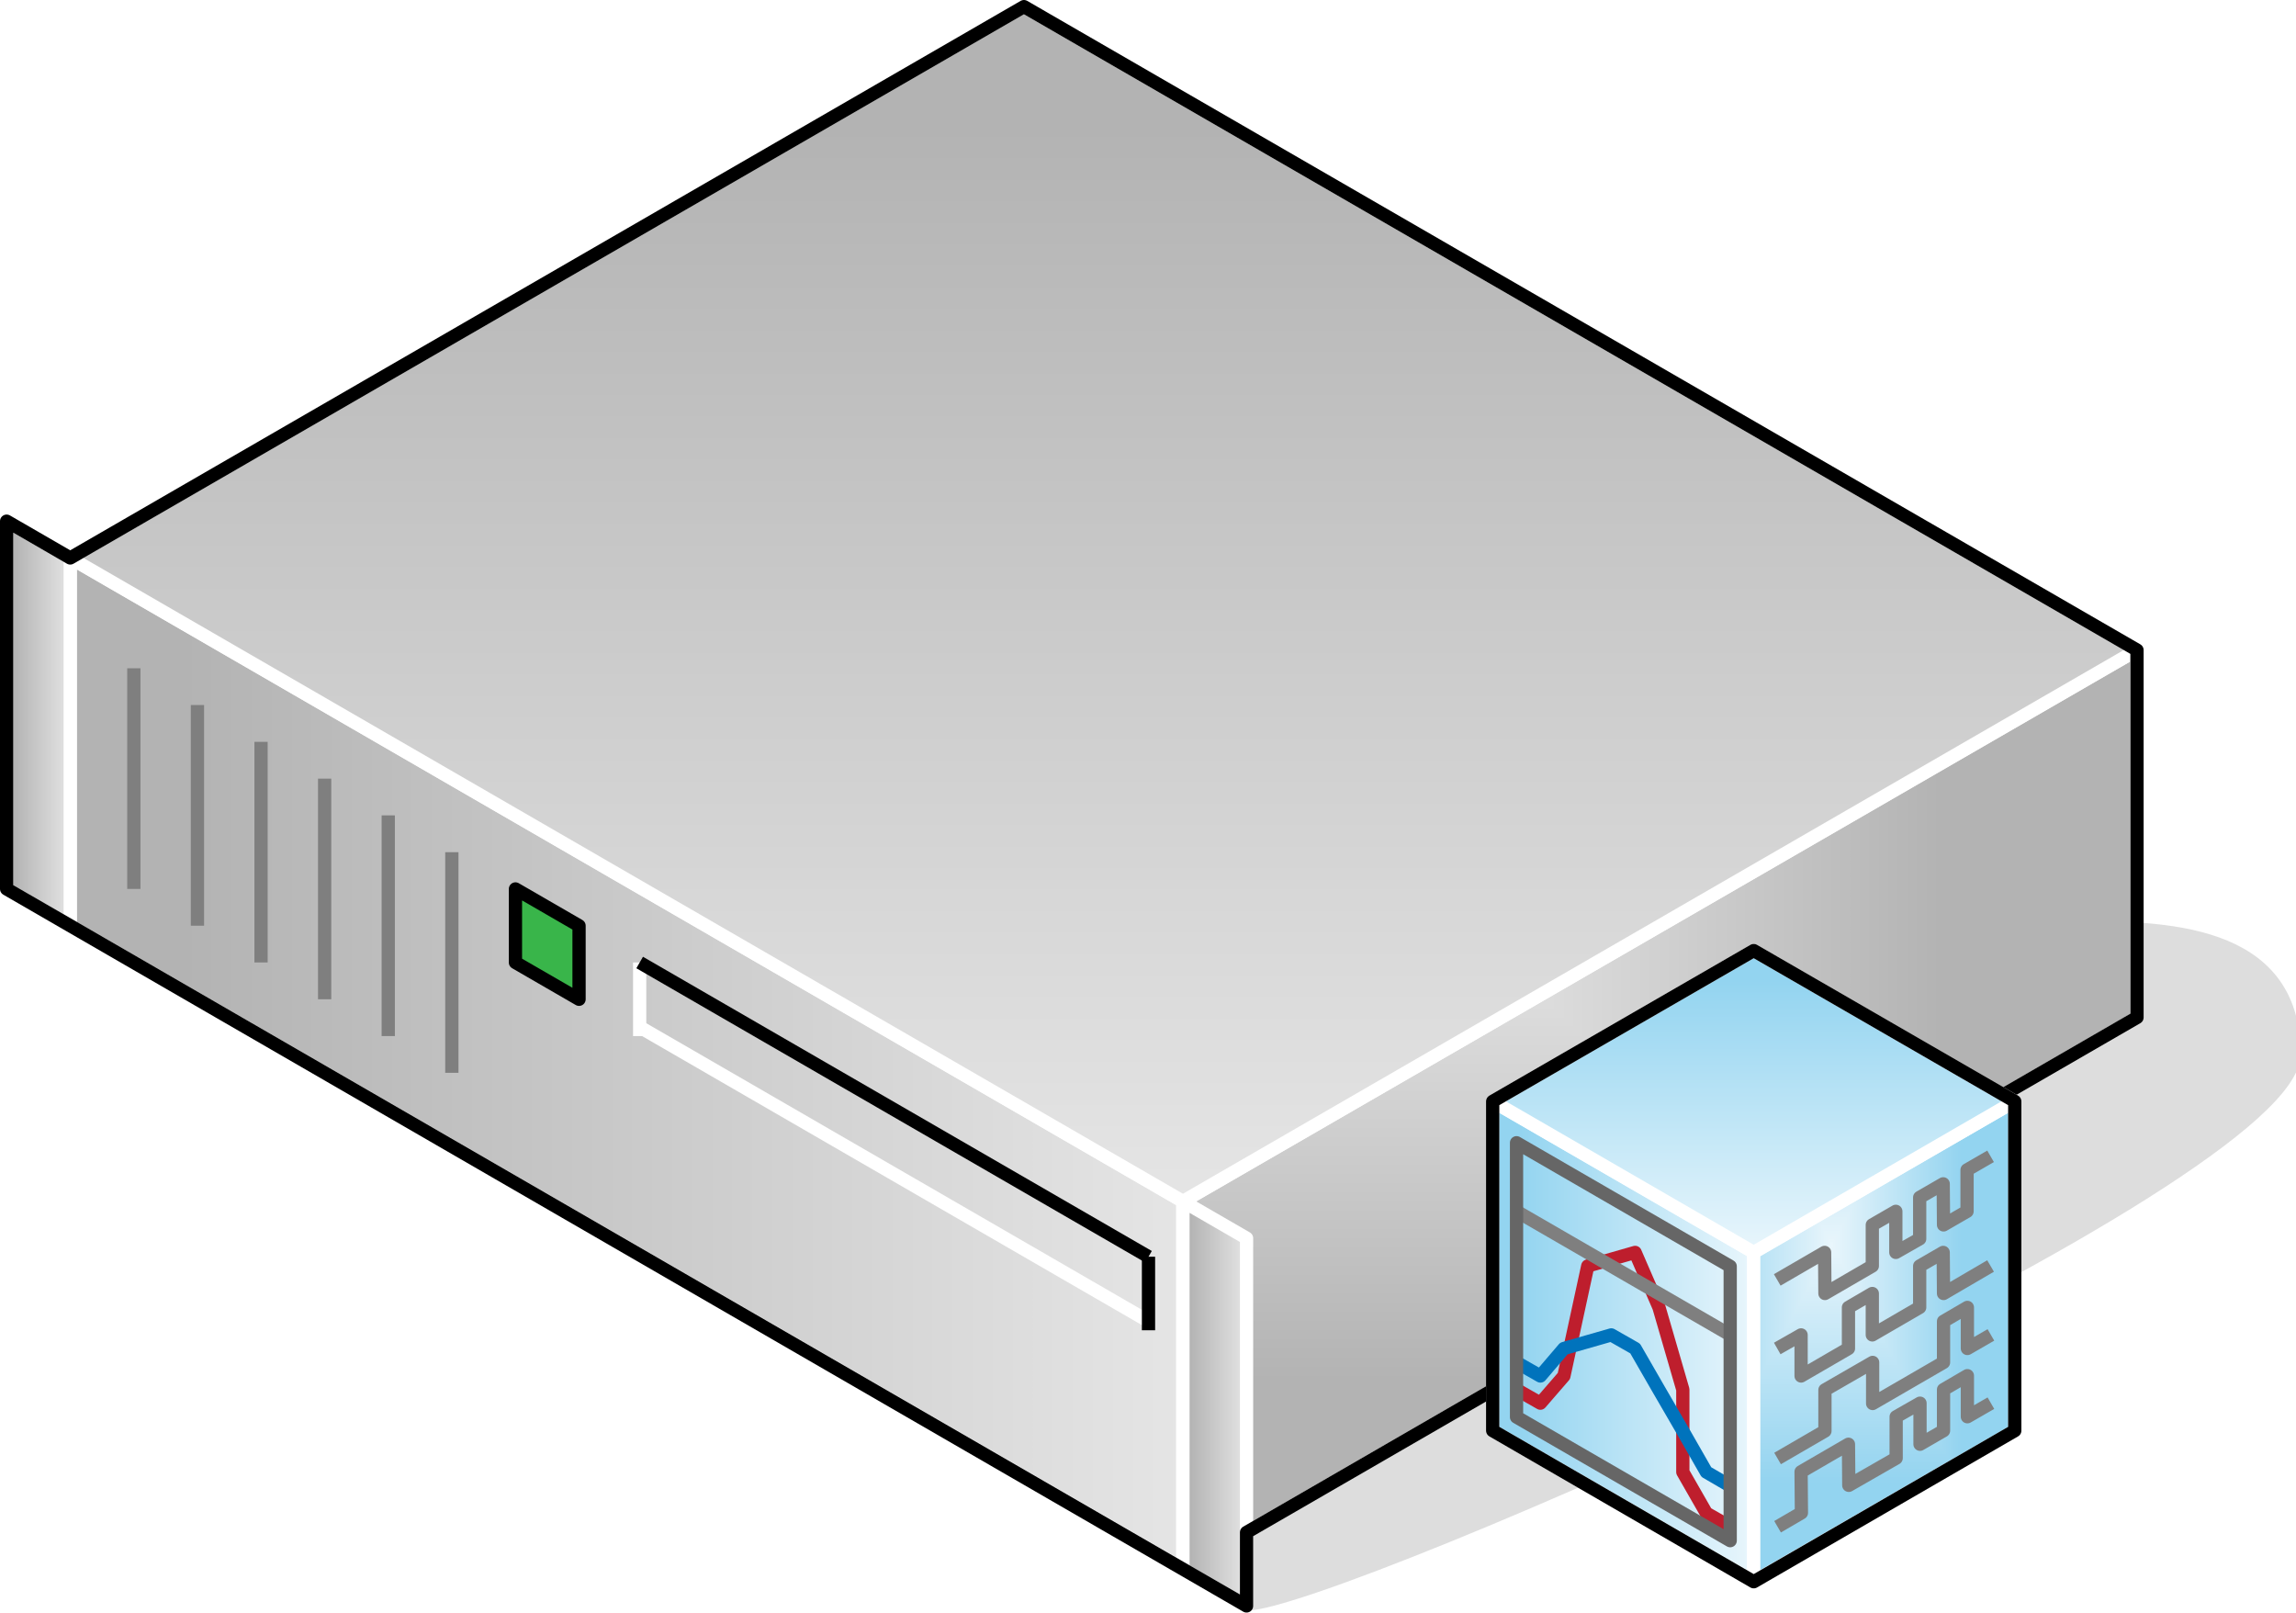 <?xml version="1.0" encoding="UTF-8"?>
<!DOCTYPE svg PUBLIC "-//W3C//DTD SVG 1.1//EN" "http://www.w3.org/Graphics/SVG/1.1/DTD/svg11.dtd">
<svg version="1.2" width="69.31mm" height="48.67mm" viewBox="2687 4320 6931 4867" preserveAspectRatio="xMidYMid" fill-rule="evenodd" stroke-width="28.222" stroke-linejoin="round" xmlns="http://www.w3.org/2000/svg" xmlns:ooo="http://xml.openoffice.org/svg/export" xmlns:xlink="http://www.w3.org/1999/xlink" xmlns:presentation="http://sun.com/xmlns/staroffice/presentation" xmlns:smil="http://www.w3.org/2001/SMIL20/" xmlns:anim="urn:oasis:names:tc:opendocument:xmlns:animation:1.0" xml:space="preserve">
 <defs class="ClipPathGroup">
  <clipPath id="presentation_clip_path" clipPathUnits="userSpaceOnUse">
   <rect x="2687" y="4320" width="6931" height="4867"/>
  </clipPath>
 </defs>
 <defs class="TextShapeIndex">
  <g ooo:slide="id1" ooo:id-list="id3 id4 id5 id6 id7 id8 id9 id10 id11 id12 id13 id14 id15 id16 id17 id18 id19 id20 id21 id22 id23 id24 id25 id26 id27 id28 id29 id30 id31 id32"/>
 </defs>
 <defs class="EmbeddedBulletChars">
  <g id="bullet-char-template(57356)" transform="scale(0,-0)">
   <path d="M 580,1141 L 1163,571 580,0 -4,571 580,1141 Z"/>
  </g>
  <g id="bullet-char-template(57354)" transform="scale(0,-0)">
   <path d="M 8,1128 L 1137,1128 1137,0 8,0 8,1128 Z"/>
  </g>
  <g id="bullet-char-template(10146)" transform="scale(0,-0)">
   <path d="M 174,0 L 602,739 174,1481 1456,739 174,0 Z M 1358,739 L 309,1346 659,739 1358,739 Z"/>
  </g>
  <g id="bullet-char-template(10132)" transform="scale(0,-0)">
   <path d="M 2015,739 L 1276,0 717,0 1260,543 174,543 174,936 1260,936 717,1481 1274,1481 2015,739 Z"/>
  </g>
  <g id="bullet-char-template(10007)" transform="scale(0,-0)">
   <path d="M 0,-2 C -7,14 -16,27 -25,37 L 356,567 C 262,823 215,952 215,954 215,979 228,992 255,992 264,992 276,990 289,987 310,991 331,999 354,1012 L 381,999 492,748 772,1049 836,1024 860,1049 C 881,1039 901,1025 922,1006 886,937 835,863 770,784 769,783 710,716 594,584 L 774,223 C 774,196 753,168 711,139 L 727,119 C 717,90 699,76 672,76 641,76 570,178 457,381 L 164,-76 C 142,-110 111,-127 72,-127 30,-127 9,-110 8,-76 1,-67 -2,-52 -2,-32 -2,-23 -1,-13 0,-2 Z"/>
  </g>
  <g id="bullet-char-template(10004)" transform="scale(0,-0)">
   <path d="M 285,-33 C 182,-33 111,30 74,156 52,228 41,333 41,471 41,549 55,616 82,672 116,743 169,778 240,778 293,778 328,747 346,684 L 369,508 C 377,444 397,411 428,410 L 1163,1116 C 1174,1127 1196,1133 1229,1133 1271,1133 1292,1118 1292,1087 L 1292,965 C 1292,929 1282,901 1262,881 L 442,47 C 390,-6 338,-33 285,-33 Z"/>
  </g>
  <g id="bullet-char-template(9679)" transform="scale(0,-0)">
   <path d="M 813,0 C 632,0 489,54 383,161 276,268 223,411 223,592 223,773 276,916 383,1023 489,1130 632,1184 813,1184 992,1184 1136,1130 1245,1023 1353,916 1407,772 1407,592 1407,412 1353,268 1245,161 1136,54 992,0 813,0 Z"/>
  </g>
  <g id="bullet-char-template(8226)" transform="scale(0,-0)">
   <path d="M 346,457 C 273,457 209,483 155,535 101,586 74,649 74,723 74,796 101,859 155,911 209,963 273,989 346,989 419,989 480,963 531,910 582,859 608,796 608,723 608,648 583,586 532,535 482,483 420,457 346,457 Z"/>
  </g>
  <g id="bullet-char-template(8211)" transform="scale(0,-0)">
   <path d="M -4,459 L 1135,459 1135,606 -4,606 -4,459 Z"/>
  </g>
 </defs>
 <defs class="TextEmbeddedBitmaps"/>
 <g class="SlideGroup">
  <g>
   <g id="id1" class="Slide" clip-path="url(#presentation_clip_path)">
    <g class="Page">
     <g class="Group">
      <g class="Group">
       <g class="com.sun.star.drawing.ClosedBezierShape">
        <g id="id3">
         <rect class="BoundingBox" stroke="none" fill="none" x="6447" y="7113" width="3173" height="2056"/>
         <path fill="rgb(221,221,221)" stroke="none" d="M 6451,9167 C 6714,9167 9618,7891 9618,7502 9618,7114 9210,7114 8946,7114 8946,7280 6355,7946 6451,9167 Z"/>
         <path fill="none" stroke="rgb(221,221,221)" d="M 6451,9167 C 6714,9167 9618,7891 9618,7502 9618,7114 9210,7114 8946,7114 8946,7280 6355,7946 6451,9167 Z"/>
        </g>
       </g>
       <g class="Group">
        <g class="com.sun.star.drawing.PolyPolygonShape">
         <g id="id4">
          <rect class="BoundingBox" stroke="none" fill="none" x="2879" y="5984" width="3400" height="3092"/>
          <g>
           <defs>
            <linearGradient id="gradient1" x1="2899" y1="7529" x2="6258" y2="7529" gradientUnits="userSpaceOnUse">
             <stop offset="0.1" style="stop-color:rgb(179,179,179)"/>
             <stop offset="1" style="stop-color:rgb(229,229,229)"/>
            </linearGradient>
           </defs>
           <path style="fill:url(#gradient1)" d="M 2899,7114 L 2899,6004 6258,7946 6258,9055 2899,7114 Z"/>
          </g>
          <path fill="none" stroke="rgb(255,255,255)" stroke-width="40" stroke-linejoin="round" d="M 2899,7114 L 2899,6004 6258,7946 6258,9055 2899,7114 Z"/>
         </g>
        </g>
        <g class="com.sun.star.drawing.PolyPolygonShape">
         <g id="id5">
          <rect class="BoundingBox" stroke="none" fill="none" x="6238" y="6262" width="2920" height="2815"/>
          <g>
           <defs>
            <pattern id="pattern1" x="6258" y="6282" width="2880" height="2775" patternUnits="userSpaceOnUse">
             <g transform="translate(-6258,-6282)">
              <path fill="rgb(179,179,179)" stroke="none" d="M 6257,6281 L 9138,6281 9138,9057 6257,9057 6257,6281 Z M 5709,5754 L 8532,5754 8532,8474 5709,8474 5709,5754 Z"/>
              <path fill="rgb(180,180,180)" stroke="none" d="M 5709,5754 L 8532,5754 8532,8474 5709,8474 5709,5754 Z M 5738,5782 L 8503,5782 8503,8446 5738,8446 5738,5782 Z"/>
              <path fill="rgb(181,181,181)" stroke="none" d="M 5738,5782 L 8503,5782 8503,8446 5738,8446 5738,5782 Z M 5767,5810 L 8474,5810 8474,8418 5767,8418 5767,5810 Z"/>
              <path fill="rgb(182,182,182)" stroke="none" d="M 5767,5810 L 8474,5810 8474,8418 5767,8418 5767,5810 Z M 5796,5838 L 8445,5838 8445,8390 5796,8390 5796,5838 Z"/>
              <path fill="rgb(183,183,183)" stroke="none" d="M 5796,5838 L 8445,5838 8445,8390 5796,8390 5796,5838 Z M 5825,5865 L 8416,5865 8416,8363 5825,8363 5825,5865 Z"/>
              <path fill="rgb(184,184,184)" stroke="none" d="M 5825,5865 L 8416,5865 8416,8363 5825,8363 5825,5865 Z M 5853,5893 L 8388,5893 8388,8335 5853,8335 5853,5893 Z"/>
              <path fill="rgb(185,185,185)" stroke="none" d="M 5853,5893 L 8388,5893 8388,8335 5853,8335 5853,5893 Z M 5882,5921 L 8359,5921 8359,8307 5882,8307 5882,5921 Z"/>
              <path fill="rgb(186,186,186)" stroke="none" d="M 5882,5921 L 8359,5921 8359,8307 5882,8307 5882,5921 Z M 5911,5949 L 8330,5949 8330,8279 5911,8279 5911,5949 Z"/>
              <path fill="rgb(187,187,187)" stroke="none" d="M 5911,5949 L 8330,5949 8330,8279 5911,8279 5911,5949 Z M 5940,5976 L 8301,5976 8301,8252 5940,8252 5940,5976 Z"/>
              <path fill="rgb(188,188,188)" stroke="none" d="M 5940,5976 L 8301,5976 8301,8252 5940,8252 5940,5976 Z M 5969,6004 L 8272,6004 8272,8224 5969,8224 5969,6004 Z"/>
              <path fill="rgb(189,189,189)" stroke="none" d="M 5969,6004 L 8272,6004 8272,8224 5969,8224 5969,6004 Z M 5998,6032 L 8243,6032 8243,8196 5998,8196 5998,6032 Z"/>
              <path fill="rgb(190,190,190)" stroke="none" d="M 5998,6032 L 8243,6032 8243,8196 5998,8196 5998,6032 Z M 6026,6060 L 8215,6060 8215,8168 6026,8168 6026,6060 Z"/>
              <path fill="rgb(191,191,191)" stroke="none" d="M 6026,6060 L 8215,6060 8215,8168 6026,8168 6026,6060 Z M 6055,6088 L 8186,6088 8186,8140 6055,8140 6055,6088 Z"/>
              <path fill="rgb(192,192,192)" stroke="none" d="M 6055,6088 L 8186,6088 8186,8140 6055,8140 6055,6088 Z M 6084,6115 L 8157,6115 8157,8113 6084,8113 6084,6115 Z"/>
              <path fill="rgb(193,193,193)" stroke="none" d="M 6084,6115 L 8157,6115 8157,8113 6084,8113 6084,6115 Z M 6113,6143 L 8128,6143 8128,8085 6113,8085 6113,6143 Z"/>
              <path fill="rgb(194,194,194)" stroke="none" d="M 6113,6143 L 8128,6143 8128,8085 6113,8085 6113,6143 Z M 6142,6171 L 8099,6171 8099,8057 6142,8057 6142,6171 Z"/>
              <path fill="rgb(195,195,195)" stroke="none" d="M 6142,6171 L 8099,6171 8099,8057 6142,8057 6142,6171 Z M 6170,6199 L 8071,6199 8071,8029 6170,8029 6170,6199 Z"/>
              <path fill="rgb(196,196,196)" stroke="none" d="M 6170,6199 L 8071,6199 8071,8029 6170,8029 6170,6199 Z M 6199,6226 L 8042,6226 8042,8002 6199,8002 6199,6226 Z"/>
              <path fill="rgb(197,197,197)" stroke="none" d="M 6199,6226 L 8042,6226 8042,8002 6199,8002 6199,6226 Z M 6228,6254 L 8013,6254 8013,7974 6228,7974 6228,6254 Z"/>
              <path fill="rgb(198,198,198)" stroke="none" d="M 6228,6254 L 8013,6254 8013,7974 6228,7974 6228,6254 Z M 6256,6281 L 7984,6281 7984,7946 6256,7946 6256,6281 Z"/>
              <path fill="rgb(199,199,199)" stroke="none" d="M 6256,6281 L 7984,6281 7984,7946 6256,7946 6256,6281 Z M 6285,6309 L 7955,6309 7955,7918 6285,7918 6285,6309 Z"/>
              <path fill="rgb(200,200,200)" stroke="none" d="M 6285,6309 L 7955,6309 7955,7918 6285,7918 6285,6309 Z M 6314,6336 L 7926,6336 7926,7891 6314,7891 6314,6336 Z"/>
              <path fill="rgb(201,201,201)" stroke="none" d="M 6314,6336 L 7926,6336 7926,7891 6314,7891 6314,6336 Z M 6342,6364 L 7898,6364 7898,7863 6342,7863 6342,6364 Z"/>
              <path fill="rgb(202,202,202)" stroke="none" d="M 6342,6364 L 7898,6364 7898,7863 6342,7863 6342,6364 Z M 6371,6392 L 7869,6392 7869,7835 6371,7835 6371,6392 Z"/>
              <path fill="rgb(203,203,203)" stroke="none" d="M 6371,6392 L 7869,6392 7869,7835 6371,7835 6371,6392 Z M 6400,6420 L 7840,6420 7840,7807 6400,7807 6400,6420 Z"/>
              <path fill="rgb(204,204,204)" stroke="none" d="M 6400,6420 L 7840,6420 7840,7807 6400,7807 6400,6420 Z M 6429,6448 L 7811,6448 7811,7779 6429,7779 6429,6448 Z"/>
              <path fill="rgb(205,205,205)" stroke="none" d="M 6429,6448 L 7811,6448 7811,7779 6429,7779 6429,6448 Z M 6458,6475 L 7782,6475 7782,7752 6458,7752 6458,6475 Z"/>
              <path fill="rgb(206,206,206)" stroke="none" d="M 6458,6475 L 7782,6475 7782,7752 6458,7752 6458,6475 Z M 6486,6503 L 7754,6503 7754,7724 6486,7724 6486,6503 Z"/>
              <path fill="rgb(207,207,207)" stroke="none" d="M 6486,6503 L 7754,6503 7754,7724 6486,7724 6486,6503 Z M 6515,6531 L 7725,6531 7725,7696 6515,7696 6515,6531 Z"/>
              <path fill="rgb(208,208,208)" stroke="none" d="M 6515,6531 L 7725,6531 7725,7696 6515,7696 6515,6531 Z M 6544,6559 L 7696,6559 7696,7668 6544,7668 6544,6559 Z"/>
              <path fill="rgb(209,209,209)" stroke="none" d="M 6544,6559 L 7696,6559 7696,7668 6544,7668 6544,6559 Z M 6573,6586 L 7667,6586 7667,7641 6573,7641 6573,6586 Z"/>
              <path fill="rgb(210,210,210)" stroke="none" d="M 6573,6586 L 7667,6586 7667,7641 6573,7641 6573,6586 Z M 6602,6614 L 7638,6614 7638,7613 6602,7613 6602,6614 Z"/>
              <path fill="rgb(211,211,211)" stroke="none" d="M 6602,6614 L 7638,6614 7638,7613 6602,7613 6602,6614 Z M 6631,6642 L 7609,6642 7609,7585 6631,7585 6631,6642 Z"/>
              <path fill="rgb(212,212,212)" stroke="none" d="M 6631,6642 L 7609,6642 7609,7585 6631,7585 6631,6642 Z M 6659,6670 L 7581,6670 7581,7557 6659,7557 6659,6670 Z"/>
              <path fill="rgb(213,213,213)" stroke="none" d="M 6659,6670 L 7581,6670 7581,7557 6659,7557 6659,6670 Z M 6688,6697 L 7552,6697 7552,7530 6688,7530 6688,6697 Z"/>
              <path fill="rgb(214,214,214)" stroke="none" d="M 6688,6697 L 7552,6697 7552,7530 6688,7530 6688,6697 Z M 6717,6725 L 7523,6725 7523,7502 6717,7502 6717,6725 Z"/>
              <path fill="rgb(215,215,215)" stroke="none" d="M 6717,6725 L 7523,6725 7523,7502 6717,7502 6717,6725 Z M 6746,6753 L 7494,6753 7494,7474 6746,7474 6746,6753 Z"/>
              <path fill="rgb(216,216,216)" stroke="none" d="M 6746,6753 L 7494,6753 7494,7474 6746,7474 6746,6753 Z M 6775,6781 L 7465,6781 7465,7446 6775,7446 6775,6781 Z"/>
              <path fill="rgb(217,217,217)" stroke="none" d="M 6775,6781 L 7465,6781 7465,7446 6775,7446 6775,6781 Z M 6803,6809 L 7437,6809 7437,7418 6803,7418 6803,6809 Z"/>
              <path fill="rgb(218,218,218)" stroke="none" d="M 6803,6809 L 7437,6809 7437,7418 6803,7418 6803,6809 Z M 6832,6836 L 7408,6836 7408,7391 6832,7391 6832,6836 Z"/>
              <path fill="rgb(219,219,219)" stroke="none" d="M 6832,6836 L 7408,6836 7408,7391 6832,7391 6832,6836 Z M 6861,6864 L 7379,6864 7379,7363 6861,7363 6861,6864 Z"/>
              <path fill="rgb(220,220,220)" stroke="none" d="M 6861,6864 L 7379,6864 7379,7363 6861,7363 6861,6864 Z M 6890,6892 L 7350,6892 7350,7335 6890,7335 6890,6892 Z"/>
              <path fill="rgb(221,221,221)" stroke="none" d="M 6890,6892 L 7350,6892 7350,7335 6890,7335 6890,6892 Z M 6919,6920 L 7321,6920 7321,7307 6919,7307 6919,6920 Z"/>
              <path fill="rgb(222,222,222)" stroke="none" d="M 6919,6920 L 7321,6920 7321,7307 6919,7307 6919,6920 Z M 6948,6947 L 7292,6947 7292,7280 6948,7280 6948,6947 Z"/>
              <path fill="rgb(223,223,223)" stroke="none" d="M 6948,6947 L 7292,6947 7292,7280 6948,7280 6948,6947 Z M 6976,6975 L 7264,6975 7264,7252 6976,7252 6976,6975 Z"/>
              <path fill="rgb(224,224,224)" stroke="none" d="M 6976,6975 L 7264,6975 7264,7252 6976,7252 6976,6975 Z M 7005,7003 L 7235,7003 7235,7224 7005,7224 7005,7003 Z"/>
              <path fill="rgb(225,225,225)" stroke="none" d="M 7005,7003 L 7235,7003 7235,7224 7005,7224 7005,7003 Z M 7034,7031 L 7206,7031 7206,7196 7034,7196 7034,7031 Z"/>
              <path fill="rgb(226,226,226)" stroke="none" d="M 7034,7031 L 7206,7031 7206,7196 7034,7196 7034,7031 Z M 7063,7058 L 7177,7058 7177,7169 7063,7169 7063,7058 Z"/>
              <path fill="rgb(227,227,227)" stroke="none" d="M 7063,7058 L 7177,7058 7177,7169 7063,7169 7063,7058 Z M 7092,7086 L 7148,7086 7148,7141 7092,7141 7092,7086 Z"/>
              <path fill="rgb(229,229,229)" stroke="none" d="M 7092,7086 L 7148,7086 7148,7141 7092,7141 7092,7086 Z"/>
             </g>
            </pattern>
           </defs>
           <path style="fill:url(#pattern1)" d="M 6258,9056 L 6258,7946 9137,6282 9137,7392 6258,9056 Z"/>
          </g>
          <path fill="none" stroke="rgb(255,255,255)" stroke-width="40" stroke-linejoin="round" d="M 6258,9056 L 6258,7946 9137,6282 9137,7392 6258,9056 Z"/>
         </g>
        </g>
        <g class="com.sun.star.drawing.PolyPolygonShape">
         <g id="id6">
          <rect class="BoundingBox" stroke="none" fill="none" x="2879" y="4320" width="6280" height="3648"/>
          <g>
           <defs>
            <linearGradient id="gradient2" x1="6018" y1="4340" x2="6018" y2="7946" gradientUnits="userSpaceOnUse">
             <stop offset="0.1" style="stop-color:rgb(179,179,179)"/>
             <stop offset="1" style="stop-color:rgb(229,229,229)"/>
            </linearGradient>
           </defs>
           <path style="fill:url(#gradient2)" d="M 6258,7946 L 2899,6004 5778,4340 9138,6282 6258,7946 Z"/>
          </g>
          <path fill="none" stroke="rgb(255,255,255)" stroke-width="40" stroke-linejoin="round" d="M 6258,7946 L 2899,6004 5778,4340 9138,6282 6258,7946 Z"/>
         </g>
        </g>
        <g class="com.sun.star.drawing.LineShape">
         <g id="id7">
          <rect class="BoundingBox" stroke="none" fill="none" x="4031" y="6872" width="41" height="707"/>
          <path fill="none" stroke="rgb(127,127,127)" stroke-width="40" stroke-linejoin="round" d="M 4051,6892 L 4051,7558"/>
         </g>
        </g>
        <g class="com.sun.star.drawing.LineShape">
         <g id="id8">
          <rect class="BoundingBox" stroke="none" fill="none" x="4607" y="7405" width="1577" height="929"/>
          <path fill="none" stroke="rgb(255,255,255)" stroke-width="40" stroke-linejoin="round" d="M 6163,8313 L 4627,7425"/>
         </g>
        </g>
        <g class="com.sun.star.drawing.LineShape">
         <g id="id9">
          <rect class="BoundingBox" stroke="none" fill="none" x="4598" y="7205" width="41" height="263"/>
          <path fill="none" stroke="rgb(255,255,255)" stroke-width="40" stroke-linejoin="round" d="M 4618,7225 L 4618,7447"/>
         </g>
        </g>
        <g class="com.sun.star.drawing.LineShape">
         <g id="id10">
          <rect class="BoundingBox" stroke="none" fill="none" x="6134" y="8093" width="41" height="263"/>
          <path fill="none" stroke="rgb(0,0,0)" stroke-width="40" stroke-linejoin="round" d="M 6154,8113 L 6154,8335"/>
         </g>
        </g>
        <g class="com.sun.star.drawing.LineShape">
         <g id="id11">
          <rect class="BoundingBox" stroke="none" fill="none" x="4598" y="7205" width="1577" height="929"/>
          <path fill="none" stroke="rgb(0,0,0)" stroke-width="40" stroke-linejoin="round" d="M 6154,8113 L 4618,7225"/>
         </g>
        </g>
        <g class="com.sun.star.drawing.PolyPolygonShape">
         <g id="id12">
          <rect class="BoundingBox" stroke="none" fill="none" x="4223" y="6983" width="233" height="374"/>
          <path fill="rgb(57,181,74)" stroke="none" d="M 4243,7225 L 4243,7003 4435,7114 4435,7336 4243,7225 Z"/>
          <path fill="none" stroke="rgb(0,0,0)" stroke-width="40" stroke-linejoin="round" d="M 4243,7225 L 4243,7003 4435,7114 4435,7336 4243,7225 Z"/>
         </g>
        </g>
        <g class="com.sun.star.drawing.LineShape">
         <g id="id13">
          <rect class="BoundingBox" stroke="none" fill="none" x="3839" y="6761" width="41" height="707"/>
          <path fill="none" stroke="rgb(127,127,127)" stroke-width="40" stroke-linejoin="round" d="M 3859,6781 L 3859,7447"/>
         </g>
        </g>
        <g class="com.sun.star.drawing.LineShape">
         <g id="id14">
          <rect class="BoundingBox" stroke="none" fill="none" x="3647" y="6650" width="41" height="707"/>
          <path fill="none" stroke="rgb(127,127,127)" stroke-width="40" stroke-linejoin="round" d="M 3667,6670 L 3667,7336"/>
         </g>
        </g>
        <g class="com.sun.star.drawing.LineShape">
         <g id="id15">
          <rect class="BoundingBox" stroke="none" fill="none" x="3455" y="6539" width="41" height="707"/>
          <path fill="none" stroke="rgb(127,127,127)" stroke-width="40" stroke-linejoin="round" d="M 3475,6559 L 3475,7225"/>
         </g>
        </g>
        <g class="com.sun.star.drawing.LineShape">
         <g id="id16">
          <rect class="BoundingBox" stroke="none" fill="none" x="3263" y="6428" width="41" height="707"/>
          <path fill="none" stroke="rgb(127,127,127)" stroke-width="40" stroke-linejoin="round" d="M 3283,6448 L 3283,7114"/>
         </g>
        </g>
        <g class="com.sun.star.drawing.LineShape">
         <g id="id17">
          <rect class="BoundingBox" stroke="none" fill="none" x="3071" y="6317" width="41" height="707"/>
          <path fill="none" stroke="rgb(127,127,127)" stroke-width="40" stroke-linejoin="round" d="M 3091,6337 L 3091,7003"/>
         </g>
        </g>
        <g class="com.sun.star.drawing.PolyPolygonShape">
         <g id="id18">
          <rect class="BoundingBox" stroke="none" fill="none" x="2686" y="5873" width="234" height="1263"/>
          <g>
           <defs>
            <linearGradient id="gradient3" x1="2707" y1="6503" x2="2900" y2="6503" gradientUnits="userSpaceOnUse">
             <stop offset="0.1" style="stop-color:rgb(179,179,179)"/>
             <stop offset="1" style="stop-color:rgb(229,229,229)"/>
            </linearGradient>
           </defs>
           <path style="fill:url(#gradient3)" d="M 2707,7003 L 2707,5893 2899,6004 2899,7114 2707,7003 Z"/>
          </g>
          <path fill="none" stroke="rgb(255,255,255)" stroke-width="40" stroke-linejoin="round" d="M 2707,7003 L 2707,5893 2899,6004 2899,7114 2707,7003 Z"/>
         </g>
        </g>
        <g class="com.sun.star.drawing.PolyPolygonShape">
         <g id="id19">
          <rect class="BoundingBox" stroke="none" fill="none" x="6238" y="7926" width="233" height="1263"/>
          <g>
           <defs>
            <linearGradient id="gradient4" x1="6258" y1="8556" x2="6451" y2="8556" gradientUnits="userSpaceOnUse">
             <stop offset="0.1" style="stop-color:rgb(179,179,179)"/>
             <stop offset="1" style="stop-color:rgb(229,229,229)"/>
            </linearGradient>
           </defs>
           <path style="fill:url(#gradient4)" d="M 6258,9056 L 6258,7946 6450,8057 6450,9167 6258,9056 Z"/>
          </g>
          <path fill="none" stroke="rgb(255,255,255)" stroke-width="40" stroke-linejoin="round" d="M 6258,9056 L 6258,7946 6450,8057 6450,9167 6258,9056 Z"/>
         </g>
        </g>
        <g class="com.sun.star.drawing.PolyPolygonShape">
         <g id="id20">
          <rect class="BoundingBox" stroke="none" fill="none" x="2687" y="4320" width="6472" height="4868"/>
          <path fill="none" stroke="rgb(0,0,0)" stroke-width="40" stroke-linejoin="round" d="M 2707,7003 L 2707,5893 2899,6004 5778,4340 9138,6282 9138,7391 6450,8945 6450,9167 2707,7003 Z"/>
         </g>
        </g>
       </g>
      </g>
      <g class="Group">
       <g class="com.sun.star.drawing.PolyPolygonShape">
        <g id="id21">
         <rect class="BoundingBox" stroke="none" fill="none" x="7172" y="7624" width="830" height="1490"/>
         <g>
          <defs>
           <linearGradient id="gradient5" x1="7192" y1="8368" x2="7983" y2="8368" gradientUnits="userSpaceOnUse">
            <stop offset="0.1" style="stop-color:rgb(147,212,240)"/>
            <stop offset="1" style="stop-color:rgb(233,246,252)"/>
           </linearGradient>
          </defs>
          <path style="fill:url(#gradient5)" d="M 7193,8638 L 7193,7644 7981,8099 7981,9093 7193,8638 Z"/>
         </g>
         <path fill="none" stroke="rgb(255,255,255)" stroke-width="40" stroke-linejoin="round" d="M 7193,8638 L 7193,7644 7981,8099 7981,9093 7193,8638 Z"/>
        </g>
       </g>
       <g class="com.sun.star.drawing.PolyPolygonShape">
        <g id="id22">
         <rect class="BoundingBox" stroke="none" fill="none" x="7960" y="7624" width="830" height="1490"/>
         <g>
          <defs>
           <pattern id="pattern2" x="7981" y="7644" width="789" height="1450" patternUnits="userSpaceOnUse">
            <g transform="translate(-7981,-7644)">
             <path fill="rgb(147,212,240)" stroke="none" d="M 7980,7643 L 8770,7643 8770,9094 7980,9094 7980,7643 Z M 7827,7361 L 8607,7361 8607,8794 7827,8794 7827,7361 Z"/>
             <path fill="rgb(148,212,240)" stroke="none" d="M 7827,7361 L 8607,7361 8607,8794 7827,8794 7827,7361 Z M 7832,7369 L 8602,7369 8602,8786 7832,8786 7832,7369 Z"/>
             <path fill="rgb(149,212,240)" stroke="none" d="M 7832,7369 L 8602,7369 8602,8786 7832,8786 7832,7369 Z M 7836,7378 L 8598,7378 8598,8777 7836,8777 7836,7378 Z"/>
             <path fill="rgb(150,213,240)" stroke="none" d="M 7836,7378 L 8598,7378 8598,8777 7836,8777 7836,7378 Z M 7841,7386 L 8593,7386 8593,8769 7841,8769 7841,7386 Z"/>
             <path fill="rgb(151,213,240)" stroke="none" d="M 7841,7386 L 8593,7386 8593,8769 7841,8769 7841,7386 Z M 7845,7395 L 8589,7395 8589,8760 7845,8760 7845,7395 Z"/>
             <path fill="rgb(152,213,240)" stroke="none" d="M 7845,7395 L 8589,7395 8589,8760 7845,8760 7845,7395 Z M 7850,7403 L 8584,7403 8584,8752 7850,8752 7850,7403 Z"/>
             <path fill="rgb(153,214,240)" stroke="none" d="M 7850,7403 L 8584,7403 8584,8752 7850,8752 7850,7403 Z M 7855,7412 L 8579,7412 8579,8743 7855,8743 7855,7412 Z"/>
             <path fill="rgb(154,214,240)" stroke="none" d="M 7855,7412 L 8579,7412 8579,8743 7855,8743 7855,7412 Z M 7859,7420 L 8575,7420 8575,8735 7859,8735 7859,7420 Z"/>
             <path fill="rgb(155,215,241)" stroke="none" d="M 7859,7420 L 8575,7420 8575,8735 7859,8735 7859,7420 Z M 7864,7428 L 8570,7428 8570,8727 7864,8727 7864,7428 Z"/>
             <path fill="rgb(156,215,241)" stroke="none" d="M 7864,7428 L 8570,7428 8570,8727 7864,8727 7864,7428 Z M 7868,7437 L 8566,7437 8566,8718 7868,8718 7868,7437 Z"/>
             <path fill="rgb(157,215,241)" stroke="none" d="M 7868,7437 L 8566,7437 8566,8718 7868,8718 7868,7437 Z M 7873,7445 L 8561,7445 8561,8710 7873,8710 7873,7445 Z"/>
             <path fill="rgb(158,216,241)" stroke="none" d="M 7873,7445 L 8561,7445 8561,8710 7873,8710 7873,7445 Z M 7878,7454 L 8556,7454 8556,8701 7878,8701 7878,7454 Z"/>
             <path fill="rgb(159,216,241)" stroke="none" d="M 7878,7454 L 8556,7454 8556,8701 7878,8701 7878,7454 Z M 7882,7462 L 8552,7462 8552,8693 7882,8693 7882,7462 Z"/>
             <path fill="rgb(160,217,241)" stroke="none" d="M 7882,7462 L 8552,7462 8552,8693 7882,8693 7882,7462 Z M 7887,7471 L 8547,7471 8547,8684 7887,8684 7887,7471 Z"/>
             <path fill="rgb(161,217,241)" stroke="none" d="M 7887,7471 L 8547,7471 8547,8684 7887,8684 7887,7471 Z M 7891,7479 L 8543,7479 8543,8676 7891,8676 7891,7479 Z"/>
             <path fill="rgb(162,217,242)" stroke="none" d="M 7891,7479 L 8543,7479 8543,8676 7891,8676 7891,7479 Z M 7896,7488 L 8538,7488 8538,8667 7896,8667 7896,7488 Z"/>
             <path fill="rgb(163,218,242)" stroke="none" d="M 7896,7488 L 8538,7488 8538,8667 7896,8667 7896,7488 Z M 7901,7496 L 8533,7496 8533,8659 7901,8659 7901,7496 Z"/>
             <path fill="rgb(164,218,242)" stroke="none" d="M 7901,7496 L 8533,7496 8533,8659 7901,8659 7901,7496 Z M 7905,7504 L 8529,7504 8529,8651 7905,8651 7905,7504 Z"/>
             <path fill="rgb(165,219,242)" stroke="none" d="M 7905,7504 L 8529,7504 8529,8651 7905,8651 7905,7504 Z M 7910,7513 L 8524,7513 8524,8642 7910,8642 7910,7513 Z"/>
             <path fill="rgb(166,219,242)" stroke="none" d="M 7910,7513 L 8524,7513 8524,8642 7910,8642 7910,7513 Z M 7914,7521 L 8520,7521 8520,8634 7914,8634 7914,7521 Z"/>
             <path fill="rgb(167,219,242)" stroke="none" d="M 7914,7521 L 8520,7521 8520,8634 7914,8634 7914,7521 Z M 7919,7530 L 8515,7530 8515,8625 7919,8625 7919,7530 Z"/>
             <path fill="rgb(168,220,242)" stroke="none" d="M 7919,7530 L 8515,7530 8515,8625 7919,8625 7919,7530 Z M 7924,7538 L 8510,7538 8510,8617 7924,8617 7924,7538 Z"/>
             <path fill="rgb(169,220,243)" stroke="none" d="M 7924,7538 L 8510,7538 8510,8617 7924,8617 7924,7538 Z M 7928,7547 L 8506,7547 8506,8608 7928,8608 7928,7547 Z"/>
             <path fill="rgb(170,221,243)" stroke="none" d="M 7928,7547 L 8506,7547 8506,8608 7928,8608 7928,7547 Z M 7933,7555 L 8501,7555 8501,8600 7933,8600 7933,7555 Z"/>
             <path fill="rgb(171,221,243)" stroke="none" d="M 7933,7555 L 8501,7555 8501,8600 7933,8600 7933,7555 Z M 7937,7564 L 8497,7564 8497,8591 7937,8591 7937,7564 Z"/>
             <path fill="rgb(172,221,243)" stroke="none" d="M 7937,7564 L 8497,7564 8497,8591 7937,8591 7937,7564 Z M 7942,7572 L 8492,7572 8492,8583 7942,8583 7942,7572 Z"/>
             <path fill="rgb(173,222,243)" stroke="none" d="M 7942,7572 L 8492,7572 8492,8583 7942,8583 7942,7572 Z M 7947,7580 L 8487,7580 8487,8575 7947,8575 7947,7580 Z"/>
             <path fill="rgb(174,222,243)" stroke="none" d="M 7947,7580 L 8487,7580 8487,8575 7947,8575 7947,7580 Z M 7951,7589 L 8483,7589 8483,8566 7951,8566 7951,7589 Z"/>
             <path fill="rgb(175,223,243)" stroke="none" d="M 7951,7589 L 8483,7589 8483,8566 7951,8566 7951,7589 Z M 7956,7597 L 8478,7597 8478,8558 7956,8558 7956,7597 Z"/>
             <path fill="rgb(176,223,244)" stroke="none" d="M 7956,7597 L 8478,7597 8478,8558 7956,8558 7956,7597 Z M 7960,7606 L 8474,7606 8474,8549 7960,8549 7960,7606 Z"/>
             <path fill="rgb(177,223,244)" stroke="none" d="M 7960,7606 L 8474,7606 8474,8549 7960,8549 7960,7606 Z M 7964,7614 L 8469,7614 8469,8541 7964,8541 7964,7614 Z"/>
             <path fill="rgb(178,224,244)" stroke="none" d="M 7964,7614 L 8469,7614 8469,8541 7964,8541 7964,7614 Z M 7969,7623 L 8464,7623 8464,8532 7969,8532 7969,7623 Z"/>
             <path fill="rgb(179,224,244)" stroke="none" d="M 7969,7623 L 8464,7623 8464,8532 7969,8532 7969,7623 Z M 7973,7630 L 8460,7630 8460,8524 7973,8524 7973,7630 Z"/>
             <path fill="rgb(180,225,244)" stroke="none" d="M 7973,7630 L 8460,7630 8460,8524 7973,8524 7973,7630 Z M 7978,7639 L 8455,7639 8455,8515 7978,8515 7978,7639 Z"/>
             <path fill="rgb(181,225,244)" stroke="none" d="M 7978,7639 L 8455,7639 8455,8515 7978,8515 7978,7639 Z M 7982,7647 L 8451,7647 8451,8507 7982,8507 7982,7647 Z"/>
             <path fill="rgb(182,225,244)" stroke="none" d="M 7982,7647 L 8451,7647 8451,8507 7982,8507 7982,7647 Z M 7987,7655 L 8446,7655 8446,8499 7987,8499 7987,7655 Z"/>
             <path fill="rgb(183,226,245)" stroke="none" d="M 7987,7655 L 8446,7655 8446,8499 7987,8499 7987,7655 Z M 7992,7664 L 8441,7664 8441,8490 7992,8490 7992,7664 Z"/>
             <path fill="rgb(184,226,245)" stroke="none" d="M 7992,7664 L 8441,7664 8441,8490 7992,8490 7992,7664 Z M 7996,7672 L 8437,7672 8437,8482 7996,8482 7996,7672 Z"/>
             <path fill="rgb(185,227,245)" stroke="none" d="M 7996,7672 L 8437,7672 8437,8482 7996,8482 7996,7672 Z M 8001,7681 L 8432,7681 8432,8473 8001,8473 8001,7681 Z"/>
             <path fill="rgb(186,227,245)" stroke="none" d="M 8001,7681 L 8432,7681 8432,8473 8001,8473 8001,7681 Z M 8005,7689 L 8428,7689 8428,8465 8005,8465 8005,7689 Z"/>
             <path fill="rgb(187,227,245)" stroke="none" d="M 8005,7689 L 8428,7689 8428,8465 8005,8465 8005,7689 Z M 8010,7698 L 8423,7698 8423,8456 8010,8456 8010,7698 Z"/>
             <path fill="rgb(188,228,245)" stroke="none" d="M 8010,7698 L 8423,7698 8423,8456 8010,8456 8010,7698 Z M 8015,7706 L 8418,7706 8418,8448 8015,8448 8015,7706 Z"/>
             <path fill="rgb(189,228,245)" stroke="none" d="M 8015,7706 L 8418,7706 8418,8448 8015,8448 8015,7706 Z M 8019,7715 L 8414,7715 8414,8440 8019,8440 8019,7715 Z"/>
             <path fill="rgb(190,229,246)" stroke="none" d="M 8019,7715 L 8414,7715 8414,8440 8019,8440 8019,7715 Z M 8024,7723 L 8409,7723 8409,8431 8024,8431 8024,7723 Z"/>
             <path fill="rgb(191,229,246)" stroke="none" d="M 8024,7723 L 8409,7723 8409,8431 8024,8431 8024,7723 Z M 8028,7731 L 8405,7731 8405,8423 8028,8423 8028,7731 Z"/>
             <path fill="rgb(192,229,246)" stroke="none" d="M 8028,7731 L 8405,7731 8405,8423 8028,8423 8028,7731 Z M 8033,7740 L 8400,7740 8400,8414 8033,8414 8033,7740 Z"/>
             <path fill="rgb(193,230,246)" stroke="none" d="M 8033,7740 L 8400,7740 8400,8414 8033,8414 8033,7740 Z M 8038,7748 L 8395,7748 8395,8406 8038,8406 8038,7748 Z"/>
             <path fill="rgb(194,230,246)" stroke="none" d="M 8038,7748 L 8395,7748 8395,8406 8038,8406 8038,7748 Z M 8042,7757 L 8391,7757 8391,8397 8042,8397 8042,7757 Z"/>
             <path fill="rgb(195,230,246)" stroke="none" d="M 8042,7757 L 8391,7757 8391,8397 8042,8397 8042,7757 Z M 8047,7765 L 8386,7765 8386,8389 8047,8389 8047,7765 Z"/>
             <path fill="rgb(196,231,246)" stroke="none" d="M 8047,7765 L 8386,7765 8386,8389 8047,8389 8047,7765 Z M 8051,7774 L 8382,7774 8382,8380 8051,8380 8051,7774 Z"/>
             <path fill="rgb(197,231,246)" stroke="none" d="M 8051,7774 L 8382,7774 8382,8380 8051,8380 8051,7774 Z M 8056,7782 L 8377,7782 8377,8372 8056,8372 8056,7782 Z"/>
             <path fill="rgb(198,232,247)" stroke="none" d="M 8056,7782 L 8377,7782 8377,8372 8056,8372 8056,7782 Z M 8061,7790 L 8372,7790 8372,8364 8061,8364 8061,7790 Z"/>
             <path fill="rgb(199,232,247)" stroke="none" d="M 8061,7790 L 8372,7790 8372,8364 8061,8364 8061,7790 Z M 8065,7799 L 8368,7799 8368,8355 8065,8355 8065,7799 Z"/>
             <path fill="rgb(200,232,247)" stroke="none" d="M 8065,7799 L 8368,7799 8368,8355 8065,8355 8065,7799 Z M 8070,7807 L 8363,7807 8363,8347 8070,8347 8070,7807 Z"/>
             <path fill="rgb(201,233,247)" stroke="none" d="M 8070,7807 L 8363,7807 8363,8347 8070,8347 8070,7807 Z M 8074,7816 L 8359,7816 8359,8338 8074,8338 8074,7816 Z"/>
             <path fill="rgb(202,233,247)" stroke="none" d="M 8074,7816 L 8359,7816 8359,8338 8074,8338 8074,7816 Z M 8079,7824 L 8354,7824 8354,8330 8079,8330 8079,7824 Z"/>
             <path fill="rgb(203,234,247)" stroke="none" d="M 8079,7824 L 8354,7824 8354,8330 8079,8330 8079,7824 Z M 8084,7833 L 8349,7833 8349,8321 8084,8321 8084,7833 Z"/>
             <path fill="rgb(204,234,247)" stroke="none" d="M 8084,7833 L 8349,7833 8349,8321 8084,8321 8084,7833 Z M 8088,7841 L 8345,7841 8345,8313 8088,8313 8088,7841 Z"/>
             <path fill="rgb(205,234,248)" stroke="none" d="M 8088,7841 L 8345,7841 8345,8313 8088,8313 8088,7841 Z M 8093,7850 L 8340,7850 8340,8304 8093,8304 8093,7850 Z"/>
             <path fill="rgb(206,235,248)" stroke="none" d="M 8093,7850 L 8340,7850 8340,8304 8093,8304 8093,7850 Z M 8097,7858 L 8336,7858 8336,8296 8097,8296 8097,7858 Z"/>
             <path fill="rgb(207,235,248)" stroke="none" d="M 8097,7858 L 8336,7858 8336,8296 8097,8296 8097,7858 Z M 8102,7866 L 8331,7866 8331,8288 8102,8288 8102,7866 Z"/>
             <path fill="rgb(208,236,248)" stroke="none" d="M 8102,7866 L 8331,7866 8331,8288 8102,8288 8102,7866 Z M 8107,7875 L 8326,7875 8326,8279 8107,8279 8107,7875 Z"/>
             <path fill="rgb(209,236,248)" stroke="none" d="M 8107,7875 L 8326,7875 8326,8279 8107,8279 8107,7875 Z M 8111,7883 L 8322,7883 8322,8271 8111,8271 8111,7883 Z"/>
             <path fill="rgb(210,236,248)" stroke="none" d="M 8111,7883 L 8322,7883 8322,8271 8111,8271 8111,7883 Z M 8116,7892 L 8317,7892 8317,8262 8116,8262 8116,7892 Z"/>
             <path fill="rgb(211,237,248)" stroke="none" d="M 8116,7892 L 8317,7892 8317,8262 8116,8262 8116,7892 Z M 8120,7900 L 8313,7900 8313,8254 8120,8254 8120,7900 Z"/>
             <path fill="rgb(212,237,249)" stroke="none" d="M 8120,7900 L 8313,7900 8313,8254 8120,8254 8120,7900 Z M 8125,7909 L 8308,7909 8308,8245 8125,8245 8125,7909 Z"/>
             <path fill="rgb(213,238,249)" stroke="none" d="M 8125,7909 L 8308,7909 8308,8245 8125,8245 8125,7909 Z M 8130,7917 L 8303,7917 8303,8237 8130,8237 8130,7917 Z"/>
             <path fill="rgb(214,238,249)" stroke="none" d="M 8130,7917 L 8303,7917 8303,8237 8130,8237 8130,7917 Z M 8134,7926 L 8299,7926 8299,8228 8134,8228 8134,7926 Z"/>
             <path fill="rgb(215,238,249)" stroke="none" d="M 8134,7926 L 8299,7926 8299,8228 8134,8228 8134,7926 Z M 8139,7934 L 8294,7934 8294,8220 8139,8220 8139,7934 Z"/>
             <path fill="rgb(216,239,249)" stroke="none" d="M 8139,7934 L 8294,7934 8294,8220 8139,8220 8139,7934 Z M 8143,7942 L 8290,7942 8290,8212 8143,8212 8143,7942 Z"/>
             <path fill="rgb(217,239,249)" stroke="none" d="M 8143,7942 L 8290,7942 8290,8212 8143,8212 8143,7942 Z M 8148,7951 L 8285,7951 8285,8203 8148,8203 8148,7951 Z"/>
             <path fill="rgb(218,240,249)" stroke="none" d="M 8148,7951 L 8285,7951 8285,8203 8148,8203 8148,7951 Z M 8153,7959 L 8280,7959 8280,8195 8153,8195 8153,7959 Z"/>
             <path fill="rgb(219,240,250)" stroke="none" d="M 8153,7959 L 8280,7959 8280,8195 8153,8195 8153,7959 Z M 8157,7968 L 8276,7968 8276,8186 8157,8186 8157,7968 Z"/>
             <path fill="rgb(220,240,250)" stroke="none" d="M 8157,7968 L 8276,7968 8276,8186 8157,8186 8157,7968 Z M 8162,7976 L 8271,7976 8271,8178 8162,8178 8162,7976 Z"/>
             <path fill="rgb(221,241,250)" stroke="none" d="M 8162,7976 L 8271,7976 8271,8178 8162,8178 8162,7976 Z M 8166,7985 L 8267,7985 8267,8169 8166,8169 8166,7985 Z"/>
             <path fill="rgb(222,241,250)" stroke="none" d="M 8166,7985 L 8267,7985 8267,8169 8166,8169 8166,7985 Z M 8171,7993 L 8262,7993 8262,8161 8171,8161 8171,7993 Z"/>
             <path fill="rgb(223,242,250)" stroke="none" d="M 8171,7993 L 8262,7993 8262,8161 8171,8161 8171,7993 Z M 8176,8002 L 8257,8002 8257,8152 8176,8152 8176,8002 Z"/>
             <path fill="rgb(224,242,250)" stroke="none" d="M 8176,8002 L 8257,8002 8257,8152 8176,8152 8176,8002 Z M 8180,8010 L 8253,8010 8253,8144 8180,8144 8180,8010 Z"/>
             <path fill="rgb(225,242,250)" stroke="none" d="M 8180,8010 L 8253,8010 8253,8144 8180,8144 8180,8010 Z M 8185,8018 L 8248,8018 8248,8136 8185,8136 8185,8018 Z"/>
             <path fill="rgb(226,243,251)" stroke="none" d="M 8185,8018 L 8248,8018 8248,8136 8185,8136 8185,8018 Z M 8189,8027 L 8244,8027 8244,8127 8189,8127 8189,8027 Z"/>
             <path fill="rgb(227,243,251)" stroke="none" d="M 8189,8027 L 8244,8027 8244,8127 8189,8127 8189,8027 Z M 8194,8035 L 8239,8035 8239,8119 8194,8119 8194,8035 Z"/>
             <path fill="rgb(228,244,251)" stroke="none" d="M 8194,8035 L 8239,8035 8239,8119 8194,8119 8194,8035 Z M 8199,8044 L 8234,8044 8234,8110 8199,8110 8199,8044 Z"/>
             <path fill="rgb(229,244,251)" stroke="none" d="M 8199,8044 L 8234,8044 8234,8110 8199,8110 8199,8044 Z M 8203,8052 L 8230,8052 8230,8102 8203,8102 8203,8052 Z"/>
             <path fill="rgb(230,244,251)" stroke="none" d="M 8203,8052 L 8230,8052 8230,8102 8203,8102 8203,8052 Z M 8208,8061 L 8225,8061 8225,8093 8208,8093 8208,8061 Z"/>
             <path fill="rgb(231,245,251)" stroke="none" d="M 8208,8061 L 8225,8061 8225,8093 8208,8093 8208,8061 Z M 8212,8069 L 8221,8069 8221,8085 8212,8085 8212,8069 Z"/>
             <path fill="rgb(233,246,252)" stroke="none" d="M 8212,8069 L 8221,8069 8221,8085 8212,8085 8212,8069 Z"/>
            </g>
           </pattern>
          </defs>
          <path style="fill:url(#pattern2)" d="M 7981,9093 L 7981,8099 8769,7644 8769,8638 7981,9093 Z"/>
         </g>
         <path fill="none" stroke="rgb(255,255,255)" stroke-width="40" stroke-linejoin="round" d="M 7981,9093 L 7981,8099 8769,7644 8769,8638 7981,9093 Z"/>
        </g>
       </g>
       <g class="com.sun.star.drawing.PolyPolygonShape">
        <g id="id23">
         <rect class="BoundingBox" stroke="none" fill="none" x="7172" y="7169" width="1618" height="952"/>
         <g>
          <defs>
           <linearGradient id="gradient6" x1="7981" y1="7189" x2="7981" y2="8100" gradientUnits="userSpaceOnUse">
            <stop offset="0.1" style="stop-color:rgb(147,212,240)"/>
            <stop offset="1" style="stop-color:rgb(233,246,252)"/>
           </linearGradient>
          </defs>
          <path style="fill:url(#gradient6)" d="M 7981,8100 L 7193,7644 7981,7189 8769,7644 7981,8100 Z"/>
         </g>
         <path fill="none" stroke="rgb(255,255,255)" stroke-width="40" stroke-linejoin="round" d="M 7981,8100 L 7193,7644 7981,7189 8769,7644 7981,8100 Z"/>
        </g>
       </g>
       <g class="com.sun.star.drawing.PolyPolygonShape">
        <g id="id24">
         <rect class="BoundingBox" stroke="none" fill="none" x="7172" y="7169" width="1618" height="1946"/>
         <path fill="none" stroke="rgb(0,0,0)" stroke-width="40" stroke-linejoin="round" d="M 7193,8638 L 7193,7644 7981,7189 8769,7644 8769,8638 7981,9094 7193,8638 Z"/>
        </g>
       </g>
       <g class="com.sun.star.drawing.PolyLineShape">
        <g id="id25">
         <rect class="BoundingBox" stroke="none" fill="none" x="8031" y="7790" width="686" height="455"/>
         <path fill="none" stroke="rgb(127,127,127)" stroke-width="40" stroke-linejoin="round" d="M 8052,8183 L 8195,8100 8196,8224 8339,8141 8339,8017 8410,7976 8410,8100 8482,8059 8482,7934 8553,7893 8554,8017 8625,7976 8625,7851 8696,7810"/>
        </g>
       </g>
       <g class="com.sun.star.drawing.PolyLineShape">
        <g id="id26">
         <rect class="BoundingBox" stroke="none" fill="none" x="8031" y="8080" width="686" height="414"/>
         <path fill="none" stroke="rgb(127,127,127)" stroke-width="40" stroke-linejoin="round" d="M 8052,8390 L 8124,8349 8124,8473 8267,8390 8267,8266 8339,8224 8339,8349 8482,8266 8482,8141 8553,8100 8554,8224 8696,8141"/>
        </g>
       </g>
       <g class="com.sun.star.drawing.PolyLineShape">
        <g id="id27">
         <rect class="BoundingBox" stroke="none" fill="none" x="8033" y="8246" width="685" height="497"/>
         <path fill="none" stroke="rgb(127,127,127)" stroke-width="40" stroke-linejoin="round" d="M 8053,8722 L 8196,8639 8196,8515 8340,8432 8340,8556 8554,8432 8554,8308 8626,8266 8626,8390 8697,8349"/>
        </g>
       </g>
       <g class="com.sun.star.drawing.PolyLineShape">
        <g id="id28">
         <rect class="BoundingBox" stroke="none" fill="none" x="8033" y="8452" width="685" height="497"/>
         <path fill="none" stroke="rgb(127,127,127)" stroke-width="40" stroke-linejoin="round" d="M 8053,8928 L 8125,8886 8124,8762 8267,8679 8268,8803 8411,8721 8411,8596 8483,8555 8483,8679 8554,8638 8554,8514 8626,8472 8626,8596 8697,8555"/>
        </g>
       </g>
       <g class="com.sun.star.drawing.PolyLineShape">
        <g id="id29">
         <rect class="BoundingBox" stroke="none" fill="none" x="7245" y="8080" width="686" height="869"/>
         <path fill="none" stroke="rgb(190,30,45)" stroke-width="40" stroke-linejoin="round" d="M 7265,8514 L 7337,8555 7408,8473 7480,8141 7623,8100 7695,8266 7767,8514 7767,8763 7838,8887 7910,8928"/>
        </g>
       </g>
       <g class="com.sun.star.drawing.PolyLineShape">
        <g id="id30">
         <rect class="BoundingBox" stroke="none" fill="none" x="7245" y="8328" width="686" height="498"/>
         <path fill="none" stroke="rgb(0,115,188)" stroke-width="40" stroke-linejoin="round" d="M 7265,8432 L 7337,8473 7408,8390 7551,8349 7623,8390 7695,8515 7767,8639 7838,8763 7910,8805"/>
        </g>
       </g>
       <g class="com.sun.star.drawing.LineShape">
        <g id="id31">
         <rect class="BoundingBox" stroke="none" fill="none" x="7245" y="7956" width="686" height="414"/>
         <path fill="none" stroke="rgb(127,127,127)" stroke-width="40" stroke-linejoin="round" d="M 7265,7976 L 7910,8349"/>
        </g>
       </g>
       <g class="com.sun.star.drawing.PolyPolygonShape">
        <g id="id32">
         <rect class="BoundingBox" stroke="none" fill="none" x="7245" y="7749" width="686" height="1242"/>
         <path fill="none" stroke="rgb(102,102,102)" stroke-width="40" stroke-linejoin="round" d="M 7265,8597 L 7265,7769 7910,8142 7910,8970 7265,8597 Z"/>
        </g>
       </g>
      </g>
     </g>
    </g>
   </g>
  </g>
 </g>
</svg>